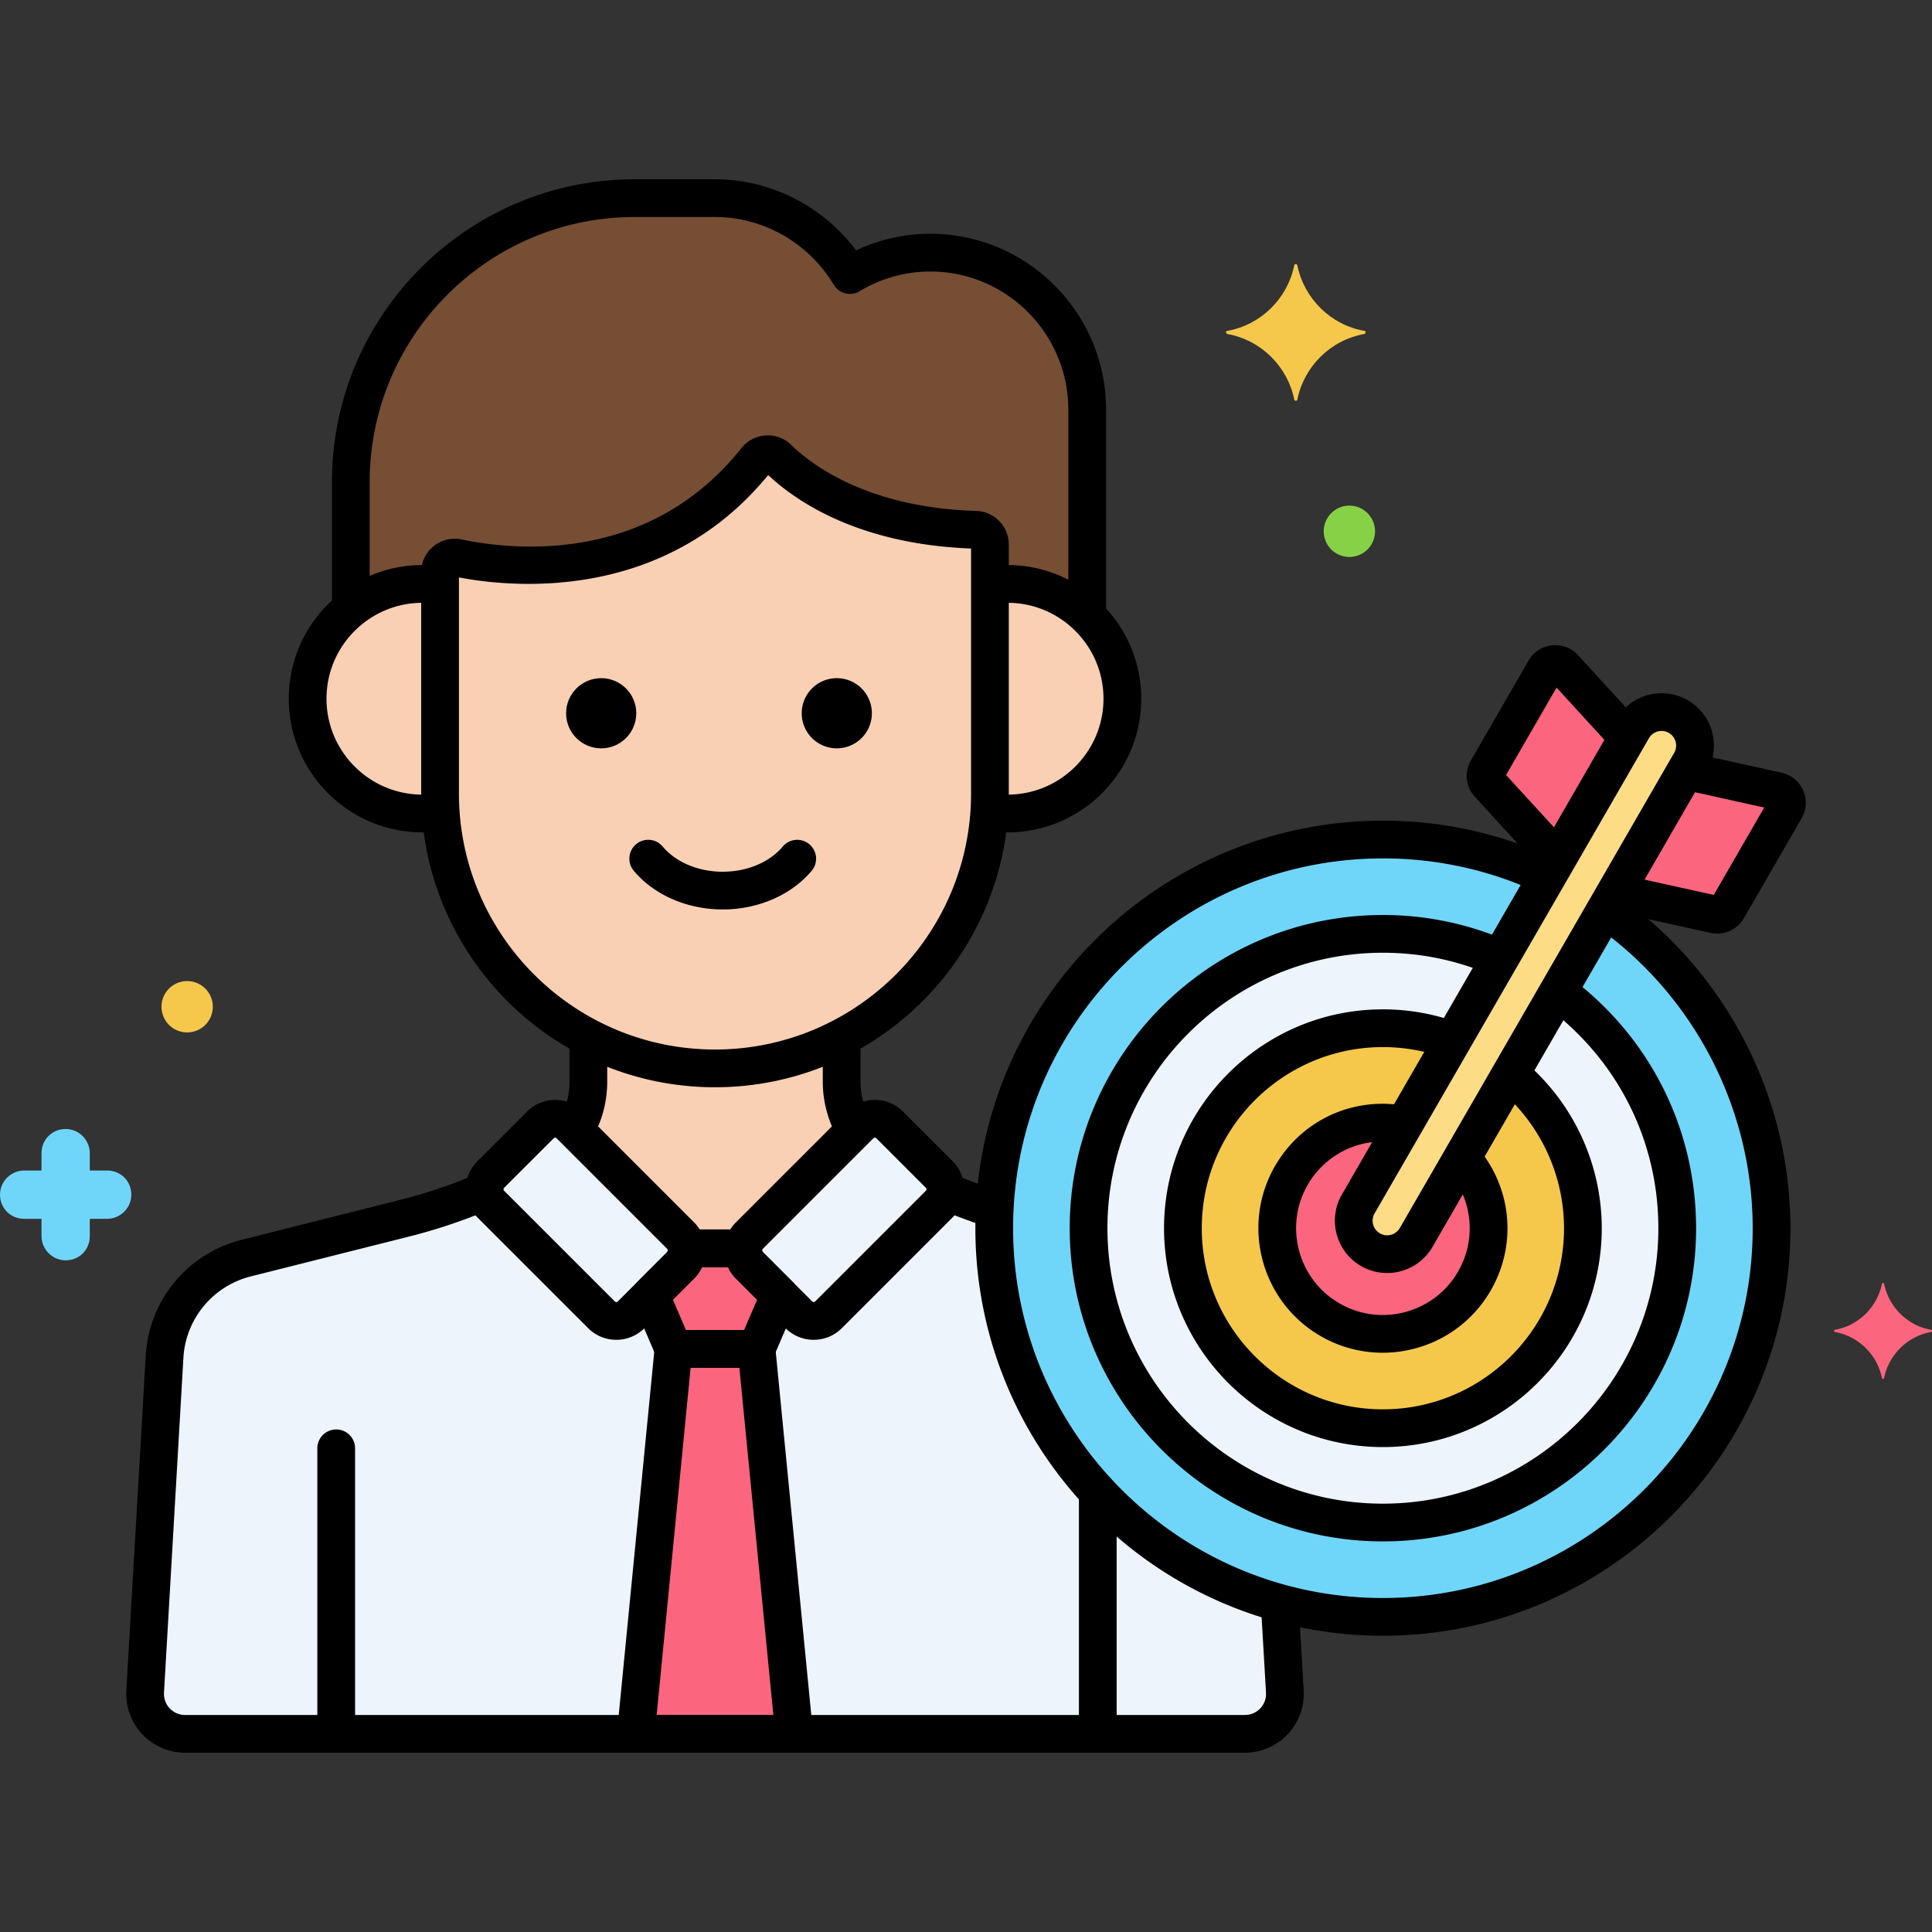 <svg xmlns="http://www.w3.org/2000/svg" version="1.1" xmlns:xlink="http://www.w3.org/1999/xlink" width="25" height="25" x="0" y="0" viewBox="0 0 256 256" style="enable-background:new 0 0 512 512" xml:space="preserve" class=""><rect x="0" y="0" width="256" height="256" fill="#333333" stroke="none"/><g><path fill="#70d6f9" d="m212.729 120.532-25.078 43.436a4.433 4.433 0 0 1-7.678-4.433l25.083-43.445a51.278 51.278 0 0 0-21.815-4.847c-28.443 0-51.5 23.057-51.5 51.5s23.057 51.5 51.5 51.5 51.5-23.057 51.5-51.5c0-17.471-8.708-32.899-22.012-42.211z" opacity="1" data-original="#70d6f9" class=""></path><path fill="#edf4fc" d="m206.443 131.418-18.792 32.549a4.433 4.433 0 0 1-7.678-4.433l18.797-32.557a38.764 38.764 0 0 0-15.53-3.234c-21.505 0-39 17.495-39 39s17.495 39 39 39 39-17.495 39-39c.001-12.819-6.219-24.212-15.797-31.325z" opacity="1" data-original="#edf4fc" class=""></path><path fill="#f5c84c" d="m200.135 142.344-12.485 21.624a4.433 4.433 0 0 1-7.678-4.433l12.49-21.634a26.38 26.38 0 0 0-9.223-1.658c-14.612 0-26.5 11.888-26.5 26.5s11.888 26.5 26.5 26.5 26.5-11.888 26.5-26.5c.002-8.196-3.74-15.534-9.604-20.399z" opacity="1" data-original="#f5c84c"></path><path fill="#fc657e" d="m193.711 153.471-6.06 10.497a4.433 4.433 0 0 1-7.678-4.433l6.06-10.497c-5.738-1.165-11.835 1.365-14.92 6.708-3.86 6.686-1.561 15.264 5.125 19.124s15.264 1.561 19.124-5.124c3.085-5.343 2.227-11.889-1.651-16.275z" opacity="1" data-original="#fc657e"></path><path fill="#fcdd86" d="M222.38 94.951a4.433 4.433 0 0 0-6.055 1.622l-36.351 62.962a4.433 4.433 0 1 0 7.677 4.432l36.351-62.962a4.431 4.431 0 0 0-1.622-6.054z" opacity="1" data-original="#fcdd86"></path><path fill="#fc657e" d="m235.535 104.831-12.185-2.696-9.308 16.122 13.16 2.912a1.58 1.58 0 0 0 1.71-.753l7.651-13.251a1.582 1.582 0 0 0-1.028-2.334zM207.246 88.498a1.58 1.58 0 0 0-2.534.277l-7.651 13.251a1.58 1.58 0 0 0 .203 1.857l9.101 9.941 9.308-16.122zM255.895 176.21c-3.157-.561-5.613-3.017-6.245-6.104 0-.14-.281-.14-.281 0-.631 3.087-3.087 5.543-6.245 6.104-.14 0-.14.21 0 .281 3.157.562 5.613 3.017 6.245 6.104 0 .14.281.14.281 0 .632-3.087 3.087-5.543 6.245-6.104.14-.071.14-.281 0-.281z" opacity="1" data-original="#fc657e"></path><path fill="#f5c84c" d="M180.8 43.85c-4.5-.8-8-4.3-8.9-8.7 0-.2-.4-.2-.4 0-.9 4.4-4.4 7.9-8.9 8.7-.2 0-.2.3 0 .4 4.5.8 8 4.3 8.9 8.7 0 .2.4.2.4 0 .9-4.4 4.4-7.9 8.9-8.7.2-.1.2-.4 0-.4z" opacity="1" data-original="#f5c84c"></path><path fill="#87d147" d="M178.8 67a3.4 3.4 0 1 0 0 6.8 3.4 3.4 0 0 0 0-6.8z" opacity="1" data-original="#87d147"></path><path fill="#70d6f9" d="M14.2 155.1h-2.3v-2.3c0-1.7-1.4-3.2-3.2-3.2s-3.2 1.4-3.2 3.2v2.3H3.2c-1.7 0-3.2 1.4-3.2 3.2s1.4 3.2 3.2 3.2h2.3v2.3c0 1.7 1.4 3.2 3.2 3.2s3.2-1.4 3.2-3.2v-2.3h2.3c1.7 0 3.2-1.4 3.2-3.2s-1.4-3.2-3.2-3.2z" opacity="1" data-original="#70d6f9" class=""></path><path fill="#f5c84c" d="M24.8 130a3.4 3.4 0 1 0 0 6.8 3.4 3.4 0 0 0 0-6.8z" opacity="1" data-original="#f5c84c"></path><path fill="#edf4fc" d="m170.248 224.138-.681-11.744c-21.803-5.992-37.826-25.944-37.826-49.65 0-.836.023-1.667.063-2.494a72.185 72.185 0 0 1-6.562-2.43 2.745 2.745 0 0 1-.792 1.731l-14.667 14.667a2.777 2.777 0 0 1-3.928 0l-6.563-6.563a2.759 2.759 0 0 1-.787-2.24h-7.529c.08.8-.174 1.627-.787 2.24l-6.563 6.563a2.777 2.777 0 0 1-3.928 0l-14.667-14.667a2.754 2.754 0 0 1-.79-1.721 71.4 71.4 0 0 1-10.657 3.601l-20.936 5.27a14.375 14.375 0 0 0-10.844 13.142l-2.569 44.297a5.299 5.299 0 0 0 5.29 5.605H164.96a5.3 5.3 0 0 0 5.288-5.607z" opacity="1" data-original="#edf4fc" class=""></path><path fill="#fc657e" d="M99.292 167.654a2.759 2.759 0 0 1-.787-2.24h-7.529c.08.8-.174 1.627-.787 2.24l-3.991 3.991 3.042 7.099h11l3.042-7.099zM100.241 178.744h-11l-4.989 51h20.978z" opacity="1" data-original="#fc657e"></path><path fill="#edf4fc" d="M90.189 163.727 75.522 149.06a2.779 2.779 0 0 0-3.928 0l-6.563 6.563a2.777 2.777 0 0 0 0 3.928l14.667 14.667a2.777 2.777 0 0 0 3.928 0l6.563-6.563a2.777 2.777 0 0 0 0-3.928zM124.451 155.623l-6.563-6.563a2.779 2.779 0 0 0-3.928 0l-14.667 14.667a2.777 2.777 0 0 0 0 3.928l6.563 6.563a2.777 2.777 0 0 0 3.928 0l14.667-14.667a2.779 2.779 0 0 0 0-3.928z" opacity="1" data-original="#edf4fc" class=""></path><path fill="#f9d0b4" d="M111.524 143.361v-5.929a36.085 36.085 0 0 1-16.783 4.134c-6.044 0-11.752-1.5-16.783-4.134v5.929c0 2.293-.625 4.488-1.747 6.387l13.978 13.978c.472.472.725 1.072.787 1.688h7.529a2.754 2.754 0 0 1 .787-1.688l13.991-13.991a12.525 12.525 0 0 1-1.759-6.374z" opacity="1" data-original="#f9d0b4" class=""></path><path fill="#f9d0b4" d="M131.165 72.116a1.953 1.953 0 0 0-1.881-1.915c-15.134-.444-23.108-6.442-26.172-9.445a1.962 1.962 0 0 0-2.916.183C86.89 77.672 67.262 75.311 60.662 73.929c-1.199-.251-2.35.653-2.351 1.878v29.329c0 20.036 16.393 36.43 36.429 36.43s36.429-16.393 36.429-36.43v-32.45c.001-.191-.001-.381-.004-.57z" opacity="1" data-original="#f9d0b4" class=""></path><path fill="#754e34" d="M123.248 33.474c-3.882 0-7.511 1.097-10.63 2.967-3.643-6.08-10.28-10.185-17.846-10.185H84.087c-20.682 0-37.603 16.921-37.603 37.603v16.849a15.138 15.138 0 0 1 11.828-3.15v-1.75c.001-1.225 1.152-2.129 2.351-1.878 6.6 1.381 26.228 3.743 39.534-12.99a1.961 1.961 0 0 1 2.916-.183c3.064 3.004 11.038 9.001 26.172 9.445 1.033.03 1.86.882 1.881 1.915.004.19.006.379.006.57v4.873a15.146 15.146 0 0 1 12.887 4.083v-27.36c-.002-11.445-9.366-20.809-20.811-20.809z" opacity="1" data-original="#754e34"></path><path fill="#f9d0b4" d="M133.508 77.373c-.796 0-1.575.067-2.338.185v27.579c0 .822-.038 1.635-.092 2.443.793.127 1.6.212 2.429.212 8.4 0 15.209-6.81 15.209-15.209s-6.808-15.21-15.208-15.21zM58.311 105.137V77.558a15.27 15.27 0 0 0-2.338-.185c-8.4 0-15.209 6.81-15.209 15.21s6.809 15.209 15.209 15.209c.829 0 1.636-.084 2.429-.212v-.001a37.253 37.253 0 0 1-.091-2.442z" opacity="1" data-original="#f9d0b4" class=""></path><path d="M107.24 111.863a2.501 2.501 0 0 0-3.521.31c-1.75 2.088-4.724 3.335-7.954 3.335-3.229 0-6.203-1.247-7.954-3.336a2.5 2.5 0 1 0-3.832 3.213c2.69 3.208 7.096 5.123 11.786 5.123 4.691 0 9.098-1.916 11.786-5.124a2.498 2.498 0 0 0-.311-3.521zM110.88 89.861a4.648 4.648 0 1 0-.001 9.297 4.648 4.648 0 0 0 .001-9.297z" fill="#000000" opacity="1" data-original="#000000" class=""></path><circle cx="79.661" cy="94.51" r="4.649" fill="#000000" opacity="1" data-original="#000000" class=""></circle><path d="M145.463 195.588a2.5 2.5 0 0 0-2.5 2.5v29.285a2.5 2.5 0 1 0 5 0v-29.285a2.5 2.5 0 0 0-2.5-2.5zM44.549 189.41a2.5 2.5 0 0 0-2.5 2.5v35.462a2.5 2.5 0 1 0 5 0V191.91a2.5 2.5 0 0 0-2.5-2.5zM91.957 161.959 77.29 147.292a5.284 5.284 0 0 0-7.463 0l-6.563 6.563c-.997.997-1.546 2.322-1.546 3.732s.549 2.735 1.546 3.731l14.666 14.667a5.243 5.243 0 0 0 3.732 1.546 5.242 5.242 0 0 0 3.731-1.546l6.563-6.563c.997-.997 1.546-2.322 1.546-3.732s-.548-2.734-1.545-3.731zm-3.535 3.928-6.563 6.563a.279.279 0 0 1-.393 0l-14.667-14.667c-.054-.054-.081-.12-.081-.196s.027-.142.081-.196l6.563-6.563a.276.276 0 0 1 .392 0l14.667 14.667c.054.054.081.12.081.196s-.026.142-.08.196zM126.218 153.855l-6.563-6.563a5.243 5.243 0 0 0-3.732-1.546 5.242 5.242 0 0 0-3.731 1.546l-14.667 14.667h-.001a5.285 5.285 0 0 0 .001 7.463l6.563 6.564a5.241 5.241 0 0 0 3.731 1.545c1.41 0 2.735-.549 3.731-1.546l14.667-14.667c.997-.997 1.546-2.322 1.546-3.732s-.548-2.734-1.545-3.731zm-3.535 3.928-14.668 14.667a.28.28 0 0 1-.392 0l-6.563-6.563a.28.28 0 0 1-.001-.393l14.667-14.667a.279.279 0 0 1 .393 0l6.563 6.564c.054.054.081.12.081.196s-.027.142-.08.196z" fill="#000000" opacity="1" data-original="#000000" class=""></path><path d="M115.226 148.092a10.063 10.063 0 0 1-1.202-4.731v-5.326a2.5 2.5 0 1 0-5 0v5.326c0 2.449.621 4.902 1.796 7.093a2.497 2.497 0 0 0 3.385 1.022 2.5 2.5 0 0 0 1.021-3.384zM97.653 162.914h-6.185a2.5 2.5 0 1 0 0 5h6.185a2.5 2.5 0 1 0 0-5zM77.958 135.854a2.5 2.5 0 0 0-2.5 2.5v5.007c0 1.61-.394 3.217-1.139 4.646a2.5 2.5 0 1 0 4.434 2.312 15.12 15.12 0 0 0 1.705-6.958v-5.007a2.5 2.5 0 0 0-2.5-2.5zM131.919 157.674a69.606 69.606 0 0 1-4.799-1.777 2.5 2.5 0 1 0-1.907 4.622 74.853 74.853 0 0 0 5.143 1.905 2.5 2.5 0 0 0 1.563-4.75zM172.744 223.994l-.656-11.313c-.08-1.379-1.289-2.428-2.641-2.351a2.5 2.5 0 0 0-2.352 2.64l.656 11.313c.045.777-.225 1.517-.759 2.083s-1.257.877-2.035.877H24.523c-.778 0-1.501-.312-2.035-.878s-.804-1.306-.758-2.083l2.568-44.302a11.822 11.822 0 0 1 8.959-10.856l20.936-5.27a74 74 0 0 0 10.504-3.504 2.5 2.5 0 0 0-1.931-4.611 69.018 69.018 0 0 1-9.793 3.267l-20.936 5.27c-7.202 1.813-12.317 8.013-12.73 15.421l-2.568 44.296c-.124 2.134.646 4.25 2.113 5.804s3.534 2.446 5.672 2.446h140.435a7.83 7.83 0 0 0 5.671-2.446 7.828 7.828 0 0 0 2.114-5.803z" fill="#000000" opacity="1" data-original="#000000" class=""></path><path d="M133.664 72.064a4.443 4.443 0 0 0-4.307-4.362c-14.504-.425-21.962-6.248-24.495-8.731a4.45 4.45 0 0 0-3.399-1.27 4.48 4.48 0 0 0-3.223 1.682h-.001c-12.217 15.365-29.992 13.578-37.065 12.1a4.442 4.442 0 0 0-3.728.904 4.404 4.404 0 0 0-1.635 3.446v29.304c0 21.466 17.464 38.93 38.93 38.93s38.929-17.464 38.929-38.93V72.686zm-4.994 33.073c0 18.709-15.221 33.93-33.929 33.93-18.709 0-33.93-15.221-33.93-33.93V76.509c6.904 1.323 27.112 3.392 40.976-13.561 3.833 3.588 12.115 9.173 26.883 9.733z" fill="#000000" opacity="1" data-original="#000000" class=""></path><path d="M123.248 30.974c-3.383 0-6.733.756-9.813 2.203-4.384-5.862-11.337-9.42-18.662-9.42H84.087c-22.112 0-40.103 17.99-40.103 40.103v16.068a2.5 2.5 0 1 0 5 0V63.859c0-19.355 15.747-35.103 35.103-35.103h10.686c6.369 0 12.386 3.437 15.701 8.97a2.5 2.5 0 0 0 3.431.859 18.185 18.185 0 0 1 9.344-2.611c10.096 0 18.31 8.213 18.31 18.309v26.642a2.5 2.5 0 1 0 5 0V54.283c-.001-12.852-10.458-23.309-23.311-23.309z" fill="#000000" opacity="1" data-original="#000000" class=""></path><path d="M133.508 74.873c-.493 0-.979.021-1.461.063a2.5 2.5 0 1 0 .426 4.982c.341-.029.687-.044 1.035-.044 7.008 0 12.71 5.702 12.71 12.709s-5.702 12.709-12.71 12.709c-.365 0-.753-.021-1.152-.063a2.493 2.493 0 0 0-2.745 2.227 2.5 2.5 0 0 0 2.228 2.746c.57.06 1.133.09 1.67.09 9.766 0 17.71-7.944 17.71-17.709s-7.946-17.71-17.711-17.71zM56.946 105.247c-.32.029-.645.045-.973.045-7.008 0-12.71-5.702-12.71-12.709s5.702-12.709 12.71-12.709c.334 0 .664.014.992.041a2.5 2.5 0 1 0 .406-4.983 17.028 17.028 0 0 0-1.398-.058c-9.766 0-17.71 7.944-17.71 17.709s7.944 17.709 17.71 17.709c.479 0 .951-.023 1.418-.065a2.5 2.5 0 1 0-.445-4.98zM105.051 169.877l-3.99-3.99c-.068-.068-.074-.161-.067-.227a2.503 2.503 0 0 0-2.489-2.746h-7.528a2.5 2.5 0 0 0-2.488 2.749c.009.094-.014.169-.067.223l-3.991 3.991a2.5 2.5 0 0 0-.53 2.753l3.043 7.099a2.502 2.502 0 0 0 2.298 1.515h11a2.5 2.5 0 0 0 2.298-1.515l3.042-7.099c.401-.94.191-2.03-.531-2.753zm-6.458 6.367H90.89l-1.727-4.028 2.793-2.793a5.231 5.231 0 0 0 1.053-1.509h3.465a5.2 5.2 0 0 0 1.051 1.508l2.794 2.794z" fill="#000000" opacity="1" data-original="#000000" class=""></path><path d="M102.729 178.5a2.5 2.5 0 0 0-2.488-2.256h-11a2.5 2.5 0 0 0-2.488 2.256l-4.989 51a2.498 2.498 0 0 0 2.489 2.743h20.979a2.503 2.503 0 0 0 2.489-2.743zm-15.72 48.744 4.5-46h6.465l4.5 46zM214.741 118.895a2.5 2.5 0 1 0-2.92 4.059c12.786 9.201 20.42 24.076 20.42 39.79 0 27.019-21.981 49-49 49s-49-21.981-49-49 21.981-49 49-49a48.6 48.6 0 0 1 20.092 4.307 2.5 2.5 0 0 0 2.053-4.558 53.567 53.567 0 0 0-22.145-4.748c-29.775 0-54 24.224-54 54s24.225 54 54 54 54-24.224 54-54c0-17.32-8.411-33.712-22.5-43.85z" fill="#000000" opacity="1" data-original="#000000" class=""></path><path d="M208.688 129.985a2.5 2.5 0 1 0-3.07 3.945c8.976 6.987 14.123 17.489 14.123 28.813 0 20.126-16.374 36.5-36.5 36.5s-36.5-16.374-36.5-36.5 16.374-36.5 36.5-36.5c4.73 0 9.344.902 13.71 2.68a2.5 2.5 0 1 0 1.887-4.631 41.17 41.17 0 0 0-15.597-3.049c-22.883 0-41.5 18.617-41.5 41.5s18.617 41.5 41.5 41.5 41.5-18.617 41.5-41.5c-.001-12.877-5.851-24.817-16.053-32.758z" fill="#000000" opacity="1" data-original="#000000" class=""></path><path d="M202.454 141.04a2.5 2.5 0 0 0-3.316 3.742 24.026 24.026 0 0 1 8.103 17.962c0 13.234-10.767 24-24 24s-24-10.766-24-24 10.767-24 24-24c2.636 0 5.231.429 7.715 1.274a2.499 2.499 0 0 0 3.172-1.561 2.499 2.499 0 0 0-1.561-3.172 28.887 28.887 0 0 0-9.326-1.541c-15.99 0-29 13.009-29 29s13.01 29 29 29 29-13.009 29-29a29.033 29.033 0 0 0-9.787-21.704z" fill="#000000" opacity="1" data-original="#000000" class=""></path><path d="M196.136 152.473a2.5 2.5 0 1 0-3.914 3.112c2.967 3.732 3.35 8.8.976 12.913-3.171 5.491-10.216 7.38-15.709 4.209-5.491-3.17-7.38-10.218-4.21-15.709 2.378-4.118 6.968-6.316 11.684-5.609a2.5 2.5 0 1 0 .744-4.944c-6.773-1.02-13.345 2.144-16.758 8.054-4.549 7.879-1.839 17.99 6.04 22.539a16.383 16.383 0 0 0 8.222 2.207c5.707 0 11.265-2.959 14.317-8.246 3.408-5.905 2.861-13.176-1.392-18.526z" fill="#000000" opacity="1" data-original="#000000" class=""></path><path d="M226.86 96.995a6.884 6.884 0 0 0-3.23-4.209 6.893 6.893 0 0 0-5.261-.692 6.883 6.883 0 0 0-4.209 3.23l-36.352 62.962c-1.911 3.311-.773 7.559 2.537 9.47a6.943 6.943 0 0 0 9.471-2.538l36.351-62.962a6.89 6.89 0 0 0 .693-5.261zm-5.023 2.76-36.351 62.962a1.937 1.937 0 0 1-2.641.708 1.935 1.935 0 0 1-.707-2.64l36.352-62.963a1.918 1.918 0 0 1 1.173-.9c.501-.134 1.02-.065 1.467.193s.767.675.9 1.173.066 1.02-.193 1.467z" fill="#000000" opacity="1" data-original="#000000" class=""></path><path d="M238.928 104.729a4.09 4.09 0 0 0-2.853-2.339l-10.938-2.42a2.501 2.501 0 0 0-1.08 4.882l9.714 2.149-6.688 11.582-11.678-2.584a2.499 2.499 0 1 0-1.08 4.882l12.338 2.73a4.064 4.064 0 0 0 4.413-1.945l7.651-13.251c.648-1.123.723-2.5.201-3.686zM216.914 95.356l-7.824-8.547a4.1 4.1 0 0 0-3.453-1.301 4.096 4.096 0 0 0-3.091 2.017l-7.65 13.251a4.062 4.062 0 0 0 .524 4.795l8.457 9.238a2.493 2.493 0 0 0 1.845.812 2.5 2.5 0 0 0 1.843-4.188l-8.002-8.741 6.687-11.582 6.978 7.621a2.499 2.499 0 1 0 3.686-3.375z" fill="#000000" opacity="1" data-original="#000000" class=""></path></g></svg>